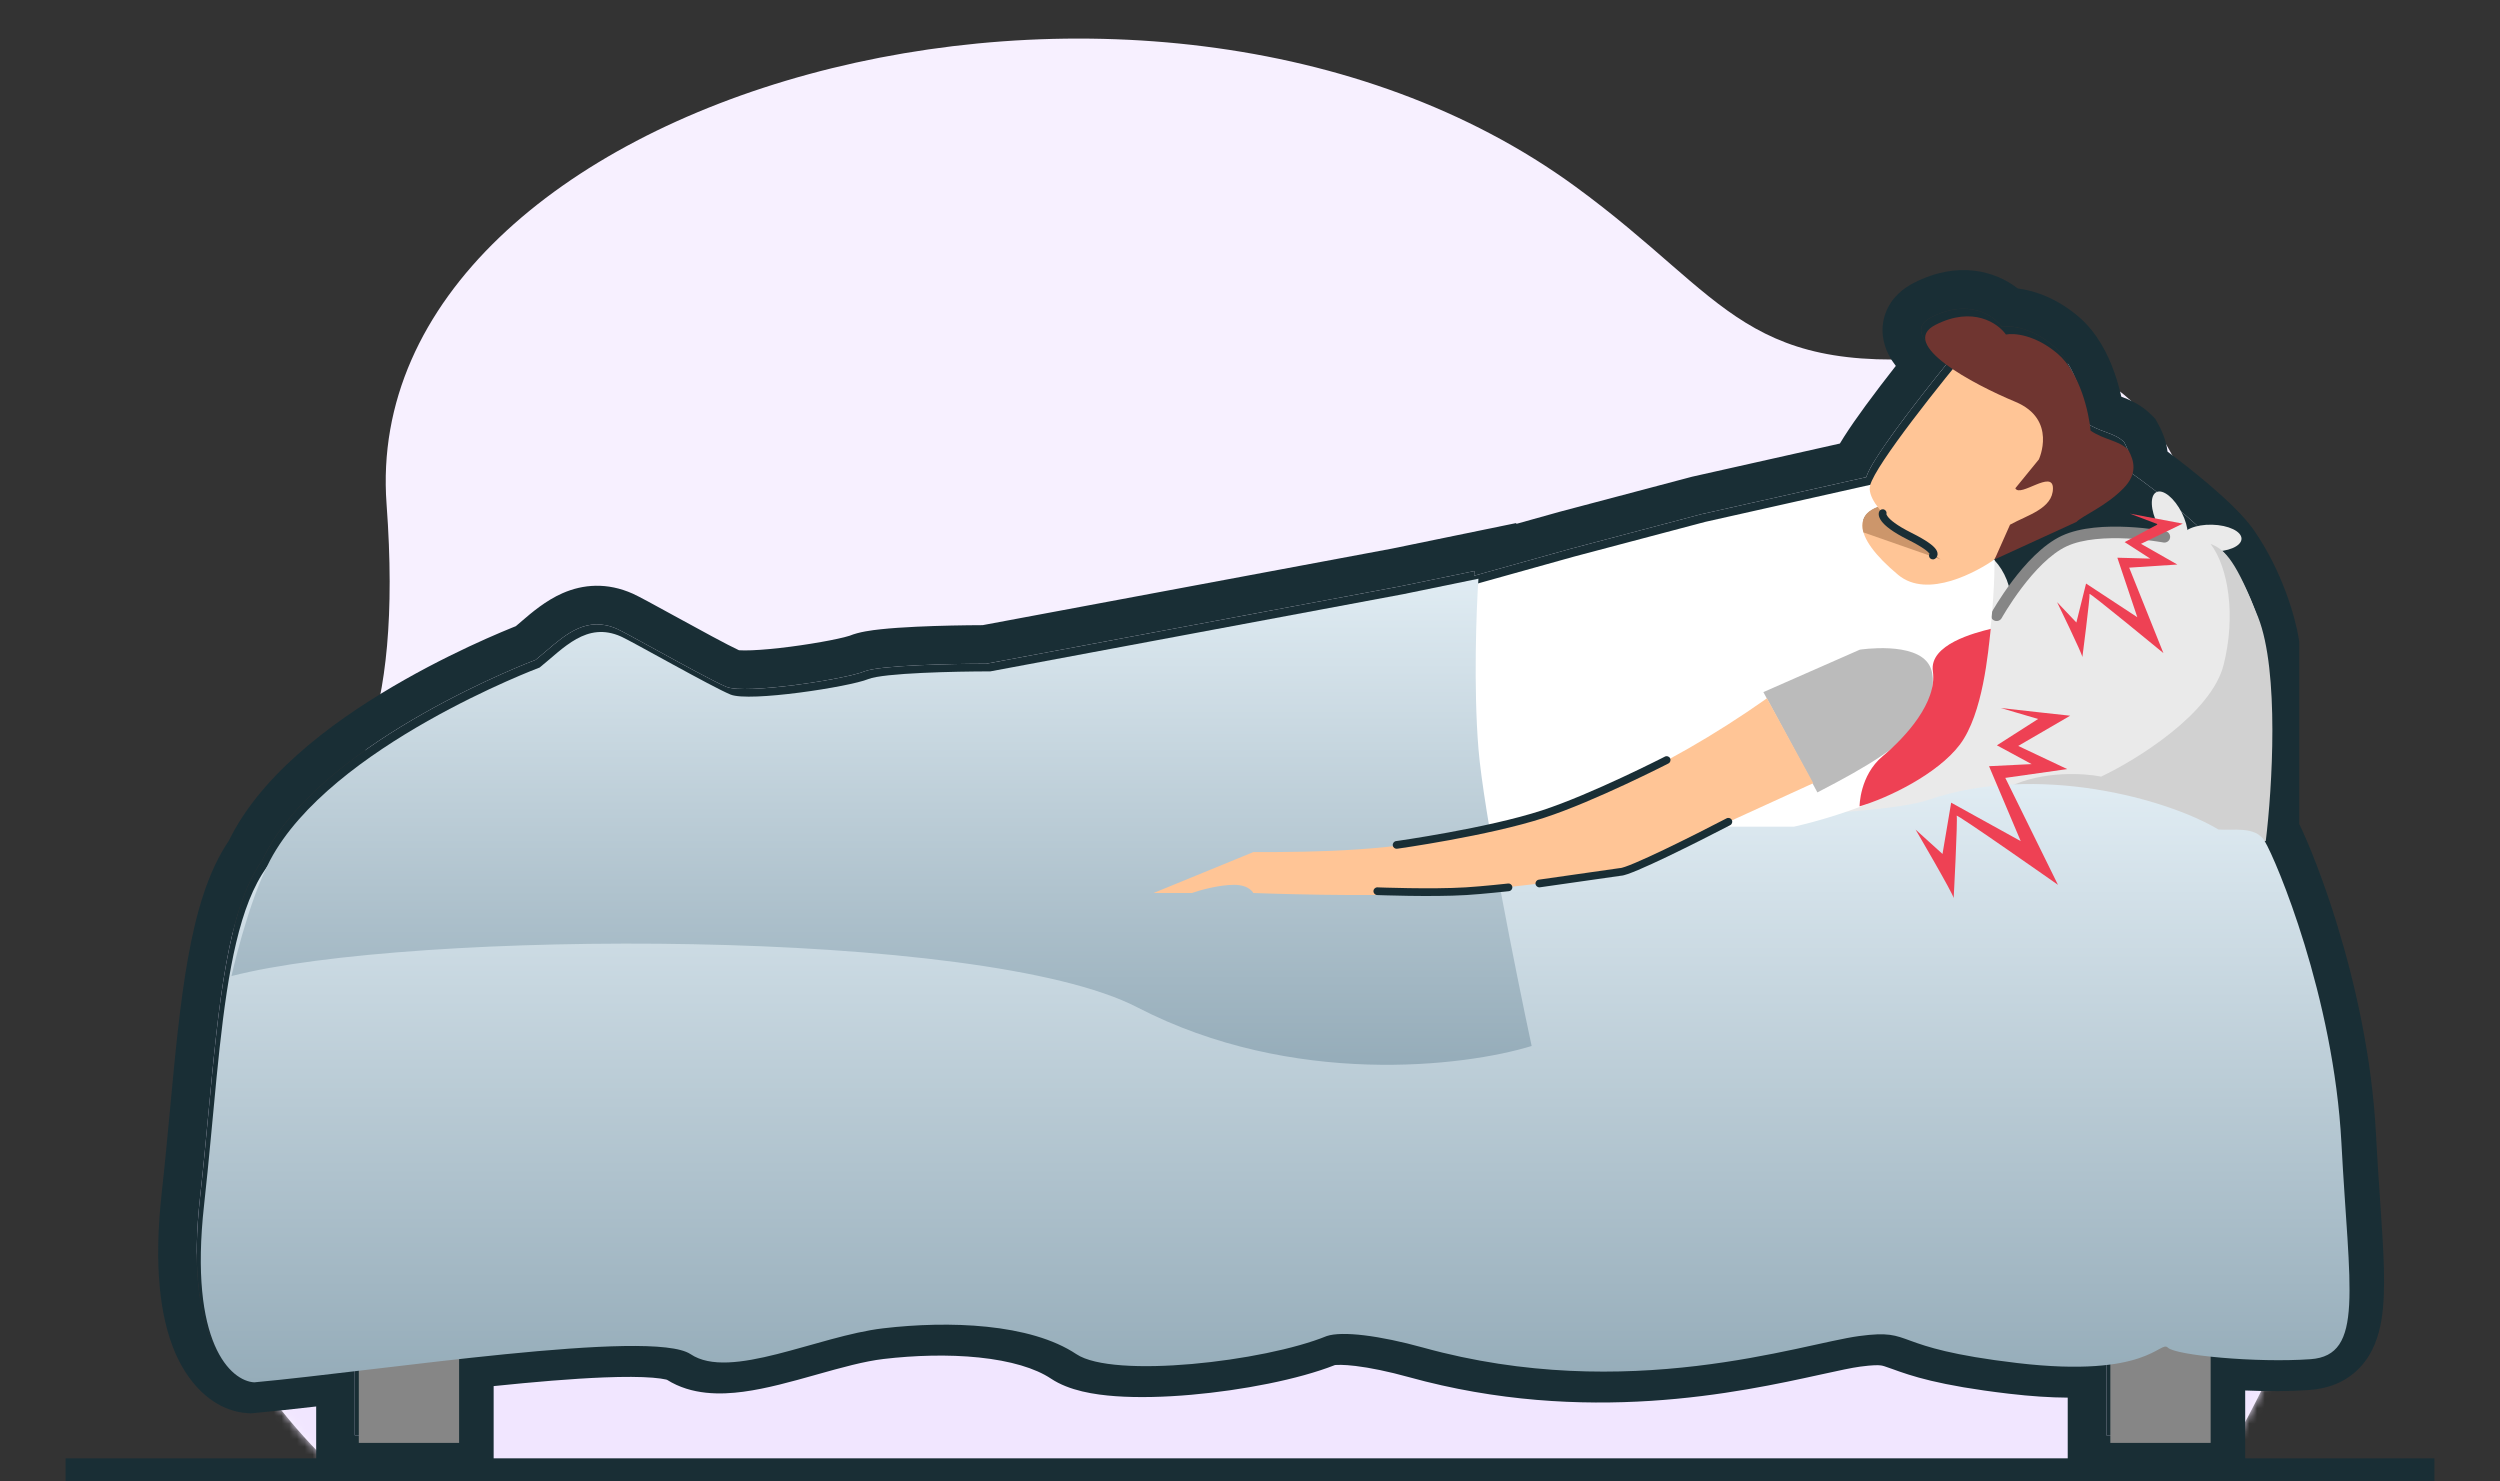 <svg width="324" height="192" viewBox="0 0 324 192" fill="none" xmlns="http://www.w3.org/2000/svg">
<rect x="0" y="0" width="324" height="192" fill="#333333" stroke="none"/>
<path d="M286.454 192L138.581 191.949L64.272 191.923L60.136 191.92L45.207 191.918C45.207 191.918 23.882 174.582 23.512 150.075C22.785 101.785 54.393 123.536 50.099 65.336C46.18 12.229 148.559 -16.408 204.15 24.165C224.361 38.916 225.946 49.262 254.989 45.991C287.773 42.299 291.509 82.143 280.035 104.229C263.753 135.567 325.181 130.419 286.454 192Z" fill="#F7F0FF"/>
<mask id="mask0_4951_27532" style="mask-type:alpha" maskUnits="userSpaceOnUse" x="23" y="5" width="277" height="187">
<path d="M286.454 192L138.581 191.949L64.272 191.923L60.136 191.92L45.207 191.918C45.207 191.918 23.882 174.582 23.512 150.075C22.785 101.785 54.393 123.536 50.099 65.336C46.18 12.229 148.559 -16.408 204.15 24.165C224.361 38.916 225.946 49.262 254.989 45.991C287.773 42.299 291.509 82.143 280.035 104.229C263.753 135.567 325.181 130.419 286.454 192Z" fill="#CEF7F3"/>
</mask>
<g mask="url(#mask0_4951_27532)">
<path d="M92.5 109.125C68.838 104.566 31.462 118.156 31.462 118.156H18.192V192H302.685V159.062C302.685 159.062 257.894 136.689 226.785 133.562C196.036 130.471 178.2 150.672 148.231 143.125C123.513 136.899 117.529 113.947 92.5 109.125Z" fill="#F1E6FF"/>
</g>
<path d="M250.302 41.116C247.574 42.51 249.425 44.749 252.546 46.85C248.186 52.233 242.528 59.581 241.865 61.841L220.477 66.642L203.477 71.142L191.044 74.615C191.057 74.4 191.07 74.197 191.083 74.008L181.349 76.01L127.816 86.02C123.355 86.02 113.946 86.22 111.999 87.021C109.566 88.022 96.588 90.024 94.155 89.023C92.69 88.42 88.369 86.051 84.85 84.121C82.525 82.847 80.549 81.764 79.977 81.508C76.132 79.788 73.402 82.128 70.741 84.407C70.299 84.786 69.859 85.163 69.416 85.519C69.416 85.519 42.326 95.682 34.477 110.508C34.309 110.826 34.143 111.157 33.981 111.5C29.487 117.778 28.327 130.19 27.019 144.182C26.684 147.763 26.34 151.447 25.928 155.158C23.928 173.158 29.428 177.992 32.428 178.158C36.155 177.816 40.866 177.266 45.977 176.659V186.008H58.977V175.146C72.766 173.619 86.05 172.547 88.977 174.508C92.328 176.752 98.303 175.071 104.412 173.352C107.672 172.434 110.97 171.506 113.928 171.158C122.428 170.158 132.977 170.508 138.977 174.508C143.777 177.708 163.261 175.492 171.428 172.158C173.428 171.492 178.236 172.083 183.928 173.658C205.662 179.675 224.65 175.506 234.936 173.247C237.215 172.746 239.067 172.34 240.428 172.158C244.068 171.673 244.999 172.012 246.937 172.719C248.992 173.468 252.18 174.629 260.928 175.658C266.367 176.298 270.22 176.222 272.977 175.854V186.008H285.977V174.832C289.831 175.242 294.946 175.443 298.928 175.158C304.749 174.743 304.346 168.793 303.47 155.873L303.47 155.871L303.469 155.866C303.292 153.253 303.096 150.354 302.928 147.158C301.928 128.158 294.477 110.508 292.977 108.008V83.519C292.644 81.435 291.177 76.121 287.977 71.536C286.269 69.088 280.829 64.538 275.671 60.907C276.277 59.592 275.897 58.392 275.29 57.307C274.63 56.633 273.792 56.324 272.871 55.984C272.091 55.697 271.253 55.388 270.414 54.816C270.211 52.533 269.074 47.344 266.148 44.853C263.223 42.362 260.46 42.154 259.444 42.362C258.428 40.909 255.178 38.625 250.302 41.116Z" fill="#192E35"/>
<path fill-rule="evenodd" clip-rule="evenodd" d="M220.477 66.642L241.865 61.84C242.376 60.098 245.857 55.331 249.423 50.772C250.482 49.418 251.548 48.083 252.546 46.85C251.557 46.184 250.696 45.504 250.067 44.842C248.712 43.414 248.438 42.068 250.302 41.116C255.178 38.625 258.428 40.908 259.444 42.361C260.46 42.154 263.223 42.361 266.148 44.852C269.074 47.343 270.211 52.533 270.414 54.816C271.253 55.388 272.091 55.697 272.871 55.984C273.792 56.324 274.63 56.633 275.29 57.307C275.896 58.392 276.277 59.592 275.671 60.907C280.829 64.538 286.269 69.088 287.977 71.535C291.177 76.121 292.644 81.435 292.977 83.519V108.007C294.477 110.507 301.928 128.158 302.928 147.158C303.096 150.354 303.292 153.252 303.469 155.866L303.47 155.87L303.47 155.873C304.346 168.793 304.749 174.742 298.928 175.158C296.516 175.331 293.688 175.325 290.977 175.202C289.212 175.122 287.497 174.993 285.977 174.832V186.008H272.977V175.854C271.603 176.037 269.957 176.148 267.977 176.134C265.985 176.12 263.656 175.979 260.928 175.658C252.18 174.629 248.992 173.468 246.937 172.719C244.999 172.012 244.068 171.673 240.428 172.158C239.067 172.34 237.215 172.746 234.936 173.247C224.65 175.505 205.662 179.674 183.928 173.658C178.236 172.083 173.428 171.492 171.428 172.158C163.261 175.492 143.777 177.707 138.977 174.507C132.977 170.507 122.428 170.158 113.928 171.158C110.97 171.506 107.672 172.434 104.412 173.351C98.303 175.07 92.328 176.752 88.977 174.507C86.05 172.547 72.766 173.619 58.977 175.146V186.008H45.977V176.659C44.258 176.863 42.584 177.061 40.977 177.246C37.808 177.612 34.901 177.931 32.428 178.158C29.427 177.992 23.927 173.158 25.927 155.158C26.34 151.447 26.684 147.762 27.019 144.182C28.327 130.19 29.487 117.778 33.981 111.5C34.143 111.157 34.309 110.825 34.477 110.508C42.326 95.682 69.416 85.519 69.416 85.519C69.859 85.163 70.299 84.786 70.741 84.407C73.401 82.128 76.132 79.788 79.977 81.508C80.549 81.763 82.525 82.847 84.85 84.121C88.369 86.051 92.69 88.42 94.155 89.022C96.588 90.023 109.566 88.021 111.999 87.02C113.946 86.22 123.355 86.019 127.816 86.019L181.349 76.01L191.083 74.008C191.07 74.197 191.057 74.4 191.044 74.615L203.477 71.142L220.477 66.642ZM196.506 67.897L202.165 66.317L219.289 61.784L238.449 57.483C238.63 57.178 238.81 56.889 238.978 56.624C239.754 55.401 240.731 54.003 241.784 52.564C242.991 50.914 244.346 49.143 245.697 47.42C245.351 46.975 245.04 46.502 244.783 46.002C244.123 44.718 243.573 42.745 244.37 40.579C245.131 38.509 246.741 37.32 248.027 36.663C253.741 33.744 258.568 35.107 261.504 37.386C263.892 37.682 266.72 38.773 269.39 41.045C271.821 43.116 273.212 45.99 274.012 48.233C274.401 49.325 274.7 50.409 274.921 51.41C275.807 51.734 277.48 52.396 278.863 53.81L279.329 54.286L279.654 54.867C280.139 55.734 280.723 57.005 280.916 58.532C282.826 59.953 284.703 61.442 286.367 62.865C288.594 64.77 290.824 66.877 292.077 68.674C295.806 74.016 297.492 80.088 297.914 82.73L297.977 83.122V106.781C299.201 109.295 301.117 114.042 302.921 119.931C305.172 127.282 307.393 136.864 307.921 146.895C308.087 150.048 308.281 152.912 308.458 155.528L308.458 155.534L308.459 155.542L308.46 155.562L308.503 156.19C308.903 162.08 309.257 167.279 308.644 171.014C308.31 173.054 307.595 175.36 305.864 177.207C304.014 179.179 301.629 179.978 299.284 180.146C296.721 180.329 293.787 180.327 290.977 180.207V191.008H267.977V181.134C265.767 181.12 263.241 180.965 260.343 180.624C251.203 179.549 247.638 178.296 245.225 177.416C244.201 177.043 243.998 176.989 243.721 176.955C243.407 176.917 242.749 176.893 241.088 177.114C239.986 177.261 238.379 177.61 236.009 178.13L235.893 178.156C225.511 180.435 205.524 184.824 182.594 178.477C179.921 177.737 177.548 177.255 175.693 177.031C174.086 176.837 173.284 176.892 173.059 176.907C173.038 176.909 173.022 176.91 173.011 176.91C168.259 178.784 160.963 180.185 154.378 180.764C150.963 181.064 147.541 181.161 144.563 180.946C141.862 180.751 138.577 180.25 136.204 178.668C134.176 177.316 130.967 176.356 126.873 175.931C122.872 175.515 118.489 175.656 114.512 176.124C112.023 176.417 109.129 177.218 105.767 178.164L105.572 178.219C102.661 179.039 99.351 179.97 96.317 180.372C93.427 180.755 89.641 180.838 86.436 178.818C86.398 178.808 86.347 178.795 86.284 178.78C85.934 178.699 85.383 178.613 84.591 178.549C83.007 178.421 80.868 178.411 78.248 178.515C74.164 178.676 69.226 179.098 63.977 179.639V191.008H40.977V182.279C38.007 182.62 35.257 182.919 32.885 183.137L32.518 183.171L32.15 183.151C28.126 182.927 24.674 179.877 22.711 175.325C20.735 170.741 19.908 164.058 20.958 154.606C21.365 150.945 21.705 147.304 22.041 143.716L22.055 143.568C22.698 136.684 23.331 129.908 24.384 124.062C25.392 118.464 26.892 113.023 29.651 108.968C29.783 108.699 29.919 108.432 30.058 108.168C34.708 99.386 44.587 92.545 52.425 88.104C56.477 85.807 60.26 84.002 63.028 82.77C64.415 82.153 65.555 81.677 66.356 81.352C66.539 81.277 66.704 81.211 66.851 81.153C67.051 80.984 67.26 80.805 67.488 80.61C67.546 80.561 67.605 80.509 67.666 80.457C68.871 79.422 70.716 77.838 72.91 76.877C75.562 75.716 78.682 75.451 82.018 76.943C82.783 77.285 84.816 78.4 86.847 79.514C86.983 79.588 87.118 79.663 87.253 79.737C90.699 81.626 94.348 83.618 95.764 84.269C95.79 84.271 95.818 84.273 95.85 84.276C96.204 84.299 96.731 84.304 97.432 84.276C98.826 84.222 100.591 84.053 102.433 83.814C104.264 83.576 106.084 83.28 107.566 82.99C108.308 82.844 108.934 82.706 109.418 82.585C109.829 82.482 110.033 82.416 110.088 82.398C110.105 82.393 110.108 82.392 110.097 82.396C111.347 81.882 113.008 81.675 114.132 81.555C115.497 81.408 117.105 81.302 118.727 81.225C121.767 81.081 125.065 81.026 127.349 81.02L180.386 71.103L196.514 67.786L196.506 67.897Z" fill="#192E35"/>
<rect width="307" height="3" transform="matrix(-1 0 0 1 315.5 189)" fill="#192E35"/>
<path d="M231.5 97.5C219.515 102.221 222.167 104.667 214.5 107H293.5V83.5C293.167 81.5 291.7 76.4 288.5 72C285.3 67.6 271 69.5 268 70C257.667 77.666 248 91 231.5 97.5Z" fill="#EAEAEA"/>
<path d="M248.5 82.5C247.71 84.118 246.5 89 246.5 89L256 82.5L260.5 77.5C260.5 77.5 257.66 76.838 256.5 77C252.745 77.524 250.164 79.094 248.5 82.5Z" fill="#EAEAEA"/>
<path d="M226.833 98.192C225.78 100.28 225.5 104 225.5 104L236.833 98.192L243 91.5C243 91.5 239.047 90.884 237.5 91.093C232.493 91.769 229.052 93.795 226.833 98.192Z" fill="#EAEAEA"/>
<ellipse cx="1.74" cy="3.862" rx="1.74" ry="3.862" transform="matrix(-0.893 0.45 0.45 0.893 281.022 63)" fill="#EAEAEA"/>
<path d="M286.681 68.002C284.549 67.951 282.802 68.689 282.779 69.649C282.756 70.609 284.466 71.43 286.598 71.481C288.73 71.532 290.477 70.794 290.5 69.834C290.523 68.874 288.813 68.053 286.681 68.002Z" fill="#EAEAEA"/>
<ellipse cx="1.74" cy="3.862" rx="1.74" ry="3.862" transform="matrix(-0.893 0.45 0.45 0.893 258.022 71)" fill="#EAEAEA"/>
<path fill-rule="evenodd" clip-rule="evenodd" d="M275.767 68.291C273.079 68.161 269.672 68.287 267.194 69.446C264.717 70.605 262.436 73.14 260.814 75.286C259.991 76.375 259.316 77.393 258.847 78.14C258.612 78.513 258.428 78.82 258.302 79.034C258.239 79.14 258.191 79.224 258.158 79.282L258.12 79.349L258.11 79.367L258.106 79.373C258.106 79.373 258.106 79.374 258.761 79.739L258.106 79.373C257.905 79.735 258.034 80.193 258.396 80.394C258.758 80.595 259.215 80.465 259.416 80.103C259.416 80.103 259.416 80.103 259.416 80.103M259.416 80.103L259.418 80.1L259.426 80.085L259.46 80.026C259.49 79.974 259.535 79.895 259.595 79.794C259.714 79.591 259.89 79.298 260.117 78.938C260.569 78.218 261.22 77.237 262.01 76.191C263.614 74.068 265.709 71.797 267.83 70.804C269.951 69.812 273.037 69.66 275.694 69.79C277.004 69.853 278.174 69.983 279.017 70.097C279.438 70.154 279.776 70.207 280.008 70.245C280.124 70.264 280.213 70.28 280.273 70.29L280.34 70.302L280.356 70.305L280.359 70.306C280.766 70.383 281.16 70.116 281.237 69.71C281.314 69.303 281.047 68.91 280.64 68.833L280.5 69.569C280.64 68.833 280.64 68.833 280.64 68.833L280.638 68.832L280.632 68.831L280.612 68.827L280.536 68.814C280.471 68.802 280.375 68.785 280.253 68.765C280.008 68.725 279.655 68.669 279.218 68.611C278.344 68.492 277.13 68.358 275.767 68.291" fill="#868686"/>
<path fill-rule="evenodd" clip-rule="evenodd" d="M257.193 76.713C257.034 76.33 256.596 76.149 256.213 76.307L256.5 77C256.213 76.307 256.213 76.307 256.213 76.307L256.211 76.308L256.207 76.31L256.193 76.316L256.14 76.338C256.094 76.358 256.028 76.386 255.944 76.423C255.775 76.498 255.534 76.607 255.238 76.747C254.646 77.027 253.834 77.433 252.95 77.94C251.211 78.936 249.086 80.378 247.888 82.066C247.031 83.276 246.378 84.995 245.945 86.355C245.726 87.046 245.557 87.664 245.443 88.111C245.386 88.334 245.342 88.515 245.313 88.641C245.298 88.704 245.287 88.753 245.279 88.787L245.27 88.826L245.268 88.837L245.267 88.84L245.267 88.841C245.267 88.841 245.267 88.841 246 89L245.267 88.841C245.179 89.246 245.437 89.646 245.841 89.733C246.246 89.821 246.645 89.564 246.733 89.159C246.733 89.159 246.733 89.159 246.733 89.159L246.733 89.157L246.735 89.149L246.743 89.116C246.749 89.086 246.76 89.041 246.773 88.983C246.801 88.866 246.842 88.695 246.896 88.482C247.005 88.057 247.166 87.466 247.375 86.809C247.799 85.474 248.396 83.943 249.112 82.934C250.107 81.53 251.982 80.222 253.695 79.241C254.537 78.759 255.314 78.37 255.879 78.103C256.162 77.969 256.391 77.865 256.549 77.796C256.628 77.761 256.688 77.735 256.729 77.718L256.774 77.698L256.785 77.694L256.787 77.693C256.787 77.693 256.787 77.693 256.787 77.693M257.193 76.713C257.352 77.096 257.17 77.534 256.787 77.693L257.193 76.713Z" fill="#868686"/>
<path fill-rule="evenodd" clip-rule="evenodd" d="M238.52 90.465C236.33 90.702 233.568 91.214 231.621 92.354C229.615 93.528 227.787 95.772 226.492 97.638C225.835 98.585 225.298 99.461 224.924 100.1C224.737 100.42 224.591 100.682 224.491 100.864C224.441 100.956 224.402 101.027 224.376 101.076L224.346 101.133L224.338 101.149L224.336 101.153L224.335 101.154C224.335 101.154 224.335 101.155 225 101.501L224.335 101.154C224.144 101.522 224.287 101.975 224.654 102.166C225.022 102.357 225.474 102.214 225.665 101.847M225.665 101.847L225.667 101.844L225.673 101.832L225.7 101.782C225.723 101.738 225.759 101.671 225.806 101.585C225.9 101.413 226.04 101.164 226.22 100.857C226.579 100.242 227.095 99.4 227.725 98.493C229.002 96.652 230.674 94.646 232.379 93.648C234.034 92.679 236.522 92.19 238.682 91.956C239.746 91.84 240.701 91.789 241.39 91.766C241.734 91.755 242.011 91.751 242.201 91.75C242.296 91.75 242.369 91.75 242.418 91.75L242.472 91.751L242.485 91.751L242.488 91.751C242.488 91.751 242.488 91.751 242.488 91.751C242.902 91.757 243.243 91.427 243.25 91.013C243.256 90.599 242.926 90.258 242.512 90.251L242.5 91.001C242.512 90.251 242.512 90.251 242.512 90.251L242.505 90.251L242.488 90.251L242.426 90.25C242.372 90.25 242.293 90.25 242.192 90.25C241.991 90.252 241.7 90.256 241.342 90.267C240.625 90.29 239.63 90.344 238.52 90.465" fill="#868686"/>
<path d="M260.4 101.967C256.034 104.077 253.481 107.535 251 109H293.644C294.471 102.26 295.43 87.022 292.652 79.989C289.873 72.956 288.485 71.233 286.5 70.5C288.815 73.577 289.774 79.813 288.186 86.143C286.598 92.473 276.94 98.451 272.309 100.648C270.159 100.209 264.767 99.857 260.4 101.967Z" fill="#D1D1D1"/>
<path d="M250.5 76.102C256.5 76.102 259.667 71.334 260.5 69.501C257.833 67.334 251.2 64.302 246 65.102C240.8 65.902 240.5 69.102 241 70.602C241.667 72.435 244.5 76.102 250.5 76.102Z" fill="#FFC596"/>
<rect width="13" height="13" transform="matrix(-1 0 0 1 286.5 174)" fill="#868686"/>
<rect width="13" height="13" transform="matrix(-1 0 0 1 59.5 174)" fill="#868686"/>
<path d="M293.5 109C292.3 107 289.333 107.667 287.5 107.5C280.833 103.5 263.95 98.851 249.95 103.651C235.95 108.451 127.784 105.651 75.45 103.651C66.95 104.151 47.85 105.851 39.45 108.651C28.95 112.151 28.95 133.651 26.45 156.151C24.45 174.151 29.95 178.984 32.95 179.151C49.284 177.651 84.5 172.151 89.5 175.5C94.638 178.942 105.95 173.151 114.45 172.151C122.95 171.151 133.5 171.5 139.5 175.5C144.3 178.7 163.784 176.484 171.95 173.151C173.95 172.484 178.758 173.075 184.45 174.651C211 182 233.45 174.151 240.95 173.151C248.45 172.151 244.45 174.651 261.45 176.651C278.45 178.651 279.95 173.651 280.95 174.651C281.95 175.651 292.45 176.651 299.45 176.151C306.45 175.651 304.45 167.151 303.45 148.151C302.45 129.151 295 111.5 293.5 109Z" fill="url(#paint0_linear_4951_27532)"/>
<path d="M178.258 111.61L178 111.635L178.5 101.635L182.5 87.635L183 78.001L204 72.135L221 67.635L245.5 62.135C245.5 63.735 246.167 64.801 246.5 65.135C239.5 65.635 240 69.501 246 74.501C249.85 77.709 256.333 74.001 258.5 72.501C258.5 77.501 257.7 89.635 254.5 95.635C251.3 101.635 238.5 105.801 232.5 107.135H203C199.84 109.505 185.202 110.932 178.258 111.61Z" fill="white"/>
<path d="M241.5 69L251.5 72.499L244 65.5C244 65.5 242.744 65.756 242 66.5C241 67.5 241.5 69 241.5 69Z" fill="#CC966B"/>
<path d="M251.444 72.427C248.126 70.376 241.665 65.597 242.37 62.898C243.074 60.199 251.682 49.443 255.898 44.401L262.857 51.532L267.571 60.87C268.346 62.318 268.601 65.877 263.427 68.527L262.205 68.925L257.5 70.5L251.444 72.427Z" fill="#FFC596"/>
<path d="M228.534 89.697L235.534 102.697C242.677 99.004 245.598 97.037 249.034 93.697C249.034 93.697 251.502 88.762 250.034 86.197C248.246 83.072 241.034 84.197 241.034 84.197L228.534 89.697Z" fill="#BBBBBB"/>
<path d="M191.606 97.022C192.254 105.03 196.472 126.05 198.5 135.56C189.848 138.229 167.516 140.965 147.4 130.555C127.284 120.144 53.252 120.494 30 126.5C30 126.5 32.111 116.957 35 111.5C42.849 96.674 69.939 86.511 69.939 86.511C73.048 84.009 76.017 80.495 80.5 82.5C81.938 83.143 92.244 89.014 94.678 90.015C97.111 91.016 110.089 89.014 112.522 88.013C114.469 87.212 123.878 87.012 128.339 87.012L181.872 77.002L191.606 75C191.335 79.004 190.957 89.014 191.606 97.022Z" fill="url(#paint1_linear_4951_27532)"/>
<path d="M162.427 110.432C179.331 110.432 201.158 110.112 229 90.5L235 101.5L209.658 113.083C209.658 113.083 196.061 115.189 187.285 115.733C177.594 116.334 162.427 115.733 162.427 115.733C162.427 115.733 161.929 114.673 159.941 114.673C157.952 114.673 155.466 115.38 154.472 115.733H149.5L162.427 110.432Z" fill="#FFC596"/>
<path fill-rule="evenodd" clip-rule="evenodd" d="M224.444 106.269C224.316 106.024 224.014 105.929 223.769 106.056C221.689 107.138 218.494 108.761 215.672 110.112C214.26 110.787 212.946 111.393 211.913 111.828C211.396 112.047 210.957 112.219 210.613 112.337C210.442 112.395 210.3 112.438 210.189 112.466C210.133 112.479 210.089 112.488 210.055 112.494C210.038 112.497 210.025 112.498 210.015 112.499L210.004 112.5L210.001 112.5C210.001 112.5 210 112.5 210.001 112.5L209.964 112.5L199.429 114.005C199.156 114.044 198.966 114.297 199.005 114.571C199.044 114.844 199.297 115.034 199.571 114.995L210.042 113.499C210.283 113.489 210.607 113.396 210.937 113.283C211.312 113.155 211.776 112.972 212.302 112.75C213.356 112.305 214.686 111.692 216.103 111.014C218.939 109.656 222.144 108.029 224.231 106.944C224.476 106.816 224.571 106.514 224.444 106.269Z" fill="#192E35"/>
<path fill-rule="evenodd" clip-rule="evenodd" d="M195.997 114.945C195.967 114.671 195.72 114.473 195.445 114.503L195.5 115L195.555 115.497C195.829 115.467 196.027 115.22 195.997 114.945ZM178.5 115.5C178.48 116 178.48 116 178.48 116L178.561 116.003C178.614 116.005 178.692 116.008 178.793 116.011C178.994 116.018 179.287 116.028 179.652 116.038C180.381 116.06 181.401 116.086 182.562 116.103C184.879 116.137 187.769 116.138 190.031 115.999C191.116 115.933 192.499 115.807 193.606 115.698C194.16 115.644 194.647 115.594 194.996 115.557C195.17 115.539 195.309 115.524 195.406 115.513L195.555 115.497L195.5 115L195.445 114.503L195.298 114.519C195.203 114.529 195.064 114.544 194.891 114.562C194.544 114.599 194.06 114.649 193.508 114.703C192.404 114.811 191.036 114.936 189.969 115.001C187.748 115.137 184.889 115.138 182.576 115.103C181.422 115.086 180.407 115.06 179.681 115.039C179.318 115.028 179.027 115.019 178.828 115.012C178.728 115.008 178.651 115.005 178.598 115.003L178.52 115L178.5 115.5ZM178.5 115.5L178.48 116C178.205 115.989 177.99 115.756 178 115.48C178.011 115.205 178.244 114.99 178.52 115L178.5 115.5Z" fill="#192E35"/>
<path d="M250.825 42.108C245.949 44.599 255.7 49.789 261.186 52.072C266.671 54.356 264.233 59.545 264.233 59.545L261.186 63.282C261.795 64.527 266.061 60.791 266.061 63.282C266.061 65.924 262.735 66.754 260.5 68L258.5 72.5L269.109 67.641C269.921 66.811 272.891 65.645 275.203 63.282C277.032 61.413 276.625 59.753 275.813 58.3C274.594 57.054 272.766 57.054 270.937 55.809C270.734 53.525 269.596 48.336 266.671 45.845C263.745 43.354 260.982 43.146 259.967 43.354C258.951 41.901 255.7 39.617 250.825 42.108Z" fill="#6F3530"/>
<path fill-rule="evenodd" clip-rule="evenodd" d="M244.224 66.053C243.977 65.929 243.676 66.029 243.553 66.276L244 66.5C243.553 66.276 243.552 66.277 243.552 66.278L243.551 66.28L243.549 66.284L243.546 66.291C243.543 66.297 243.541 66.303 243.538 66.309C243.533 66.321 243.528 66.334 243.523 66.349C243.512 66.379 243.502 66.414 243.495 66.455C243.48 66.536 243.474 66.635 243.488 66.75C243.517 66.979 243.623 67.247 243.85 67.55C244.295 68.144 245.254 68.936 247.276 69.947C248.264 70.441 248.928 70.835 249.37 71.144C249.785 71.435 249.98 71.635 250.066 71.752C249.986 71.892 249.975 72.068 250.053 72.224C250.176 72.471 250.477 72.571 250.724 72.447L250.5 72C250.724 72.447 250.724 72.447 250.725 72.447L250.726 72.446L250.729 72.444L250.736 72.441L250.75 72.433C250.76 72.427 250.772 72.421 250.784 72.412C250.809 72.396 250.838 72.375 250.87 72.346C250.932 72.29 251.008 72.202 251.058 72.076C251.17 71.796 251.098 71.496 250.916 71.223C250.741 70.96 250.432 70.667 249.943 70.325C249.447 69.978 248.736 69.559 247.724 69.053C245.746 68.064 244.955 67.357 244.65 66.95C244.517 66.772 244.488 66.668 244.482 66.634C244.545 66.408 244.441 66.162 244.224 66.053Z" fill="#192E35"/>
<path fill-rule="evenodd" clip-rule="evenodd" d="M216.445 98.272C216.319 98.026 216.017 97.929 215.772 98.055L216 98.5L216.228 98.945C216.474 98.819 216.571 98.517 216.445 98.272ZM181 109.5C181.069 109.995 181.069 109.995 181.069 109.995L181.104 109.99L181.205 109.976C181.294 109.963 181.425 109.944 181.594 109.919C181.931 109.869 182.422 109.796 183.032 109.7C184.254 109.508 185.957 109.228 187.887 108.874C191.74 108.167 196.517 107.162 200.155 105.975C203.427 104.908 207.45 103.147 210.642 101.66C212.241 100.915 213.637 100.237 214.633 99.745C215.131 99.498 215.53 99.299 215.804 99.16C215.941 99.091 216.047 99.038 216.118 99.001L216.2 98.959L216.228 98.945C216.228 98.945 216.228 98.945 216 98.5L215.772 98.055L215.745 98.069L215.665 98.11C215.594 98.146 215.489 98.199 215.353 98.268C215.081 98.405 214.686 98.603 214.19 98.848C213.199 99.338 211.811 100.013 210.22 100.754C207.034 102.238 203.057 103.977 199.845 105.025C196.274 106.19 191.551 107.185 187.706 107.89C185.787 108.242 184.092 108.521 182.877 108.712C182.27 108.807 181.783 108.881 181.448 108.93C181.28 108.955 181.151 108.974 181.063 108.986L180.964 109L180.931 109.005L181 109.5ZM181 109.5L181.069 109.995C180.796 110.033 180.543 109.843 180.505 109.569C180.466 109.296 180.658 109.043 180.931 109.005L181 109.5Z" fill="#192E35"/>
<path d="M254 96.5C251.1 100.367 244.5 103.5 241 104.5C241 104.5 241 100.5 244 98C247 95.5 251.07 90.991 250.5 87C250 83.5 256 82 258 81.5C257.667 84.5 257 92.5 254 96.5Z" fill="#EE4154"/>
<path d="M248.257 107.512C248.257 107.512 253.188 115.93 253.188 116.384C253.186 116.838 253.735 106.103 253.584 105.724C253.433 105.346 266.713 114.676 266.713 114.676L259.888 100.814L267.91 99.674L261.559 96.673L268.296 92.756C268.296 92.756 259.836 91.834 259.306 91.759L264.138 93.18L258.799 96.594L263.296 99.027L257.78 99.3L261.886 109.011L252.871 104.027L251.749 110.674L248.257 107.512Z" fill="#EE4154"/>
<path d="M266.597 78.037C266.597 78.037 269.896 84.806 269.869 85.155C269.841 85.504 270.896 77.275 270.802 76.975C270.708 76.676 280.377 84.638 280.377 84.638L275.942 73.569L282.183 73.163L277.472 70.48L282.887 67.863C282.887 67.863 276.431 66.655 276.027 66.566L279.662 67.945L275.353 70.257L278.67 72.394L274.409 72.279L276.996 79.993L270.353 75.628L269.098 80.676L266.597 78.037Z" fill="#EE4154"/>
<defs>
<linearGradient id="paint0_linear_4951_27532" x1="165.261" y1="101.609" x2="165.261" y2="179.151" gradientUnits="userSpaceOnUse">
<stop stop-color="#E0ECF3"/>
<stop offset="1" stop-color="#95ACB9"/>
</linearGradient>
<linearGradient id="paint1_linear_4951_27532" x1="114.25" y1="75" x2="114.25" y2="138" gradientUnits="userSpaceOnUse">
<stop stop-color="#E0ECF3"/>
<stop offset="1" stop-color="#95ACB9"/>
</linearGradient>
</defs>
</svg>

